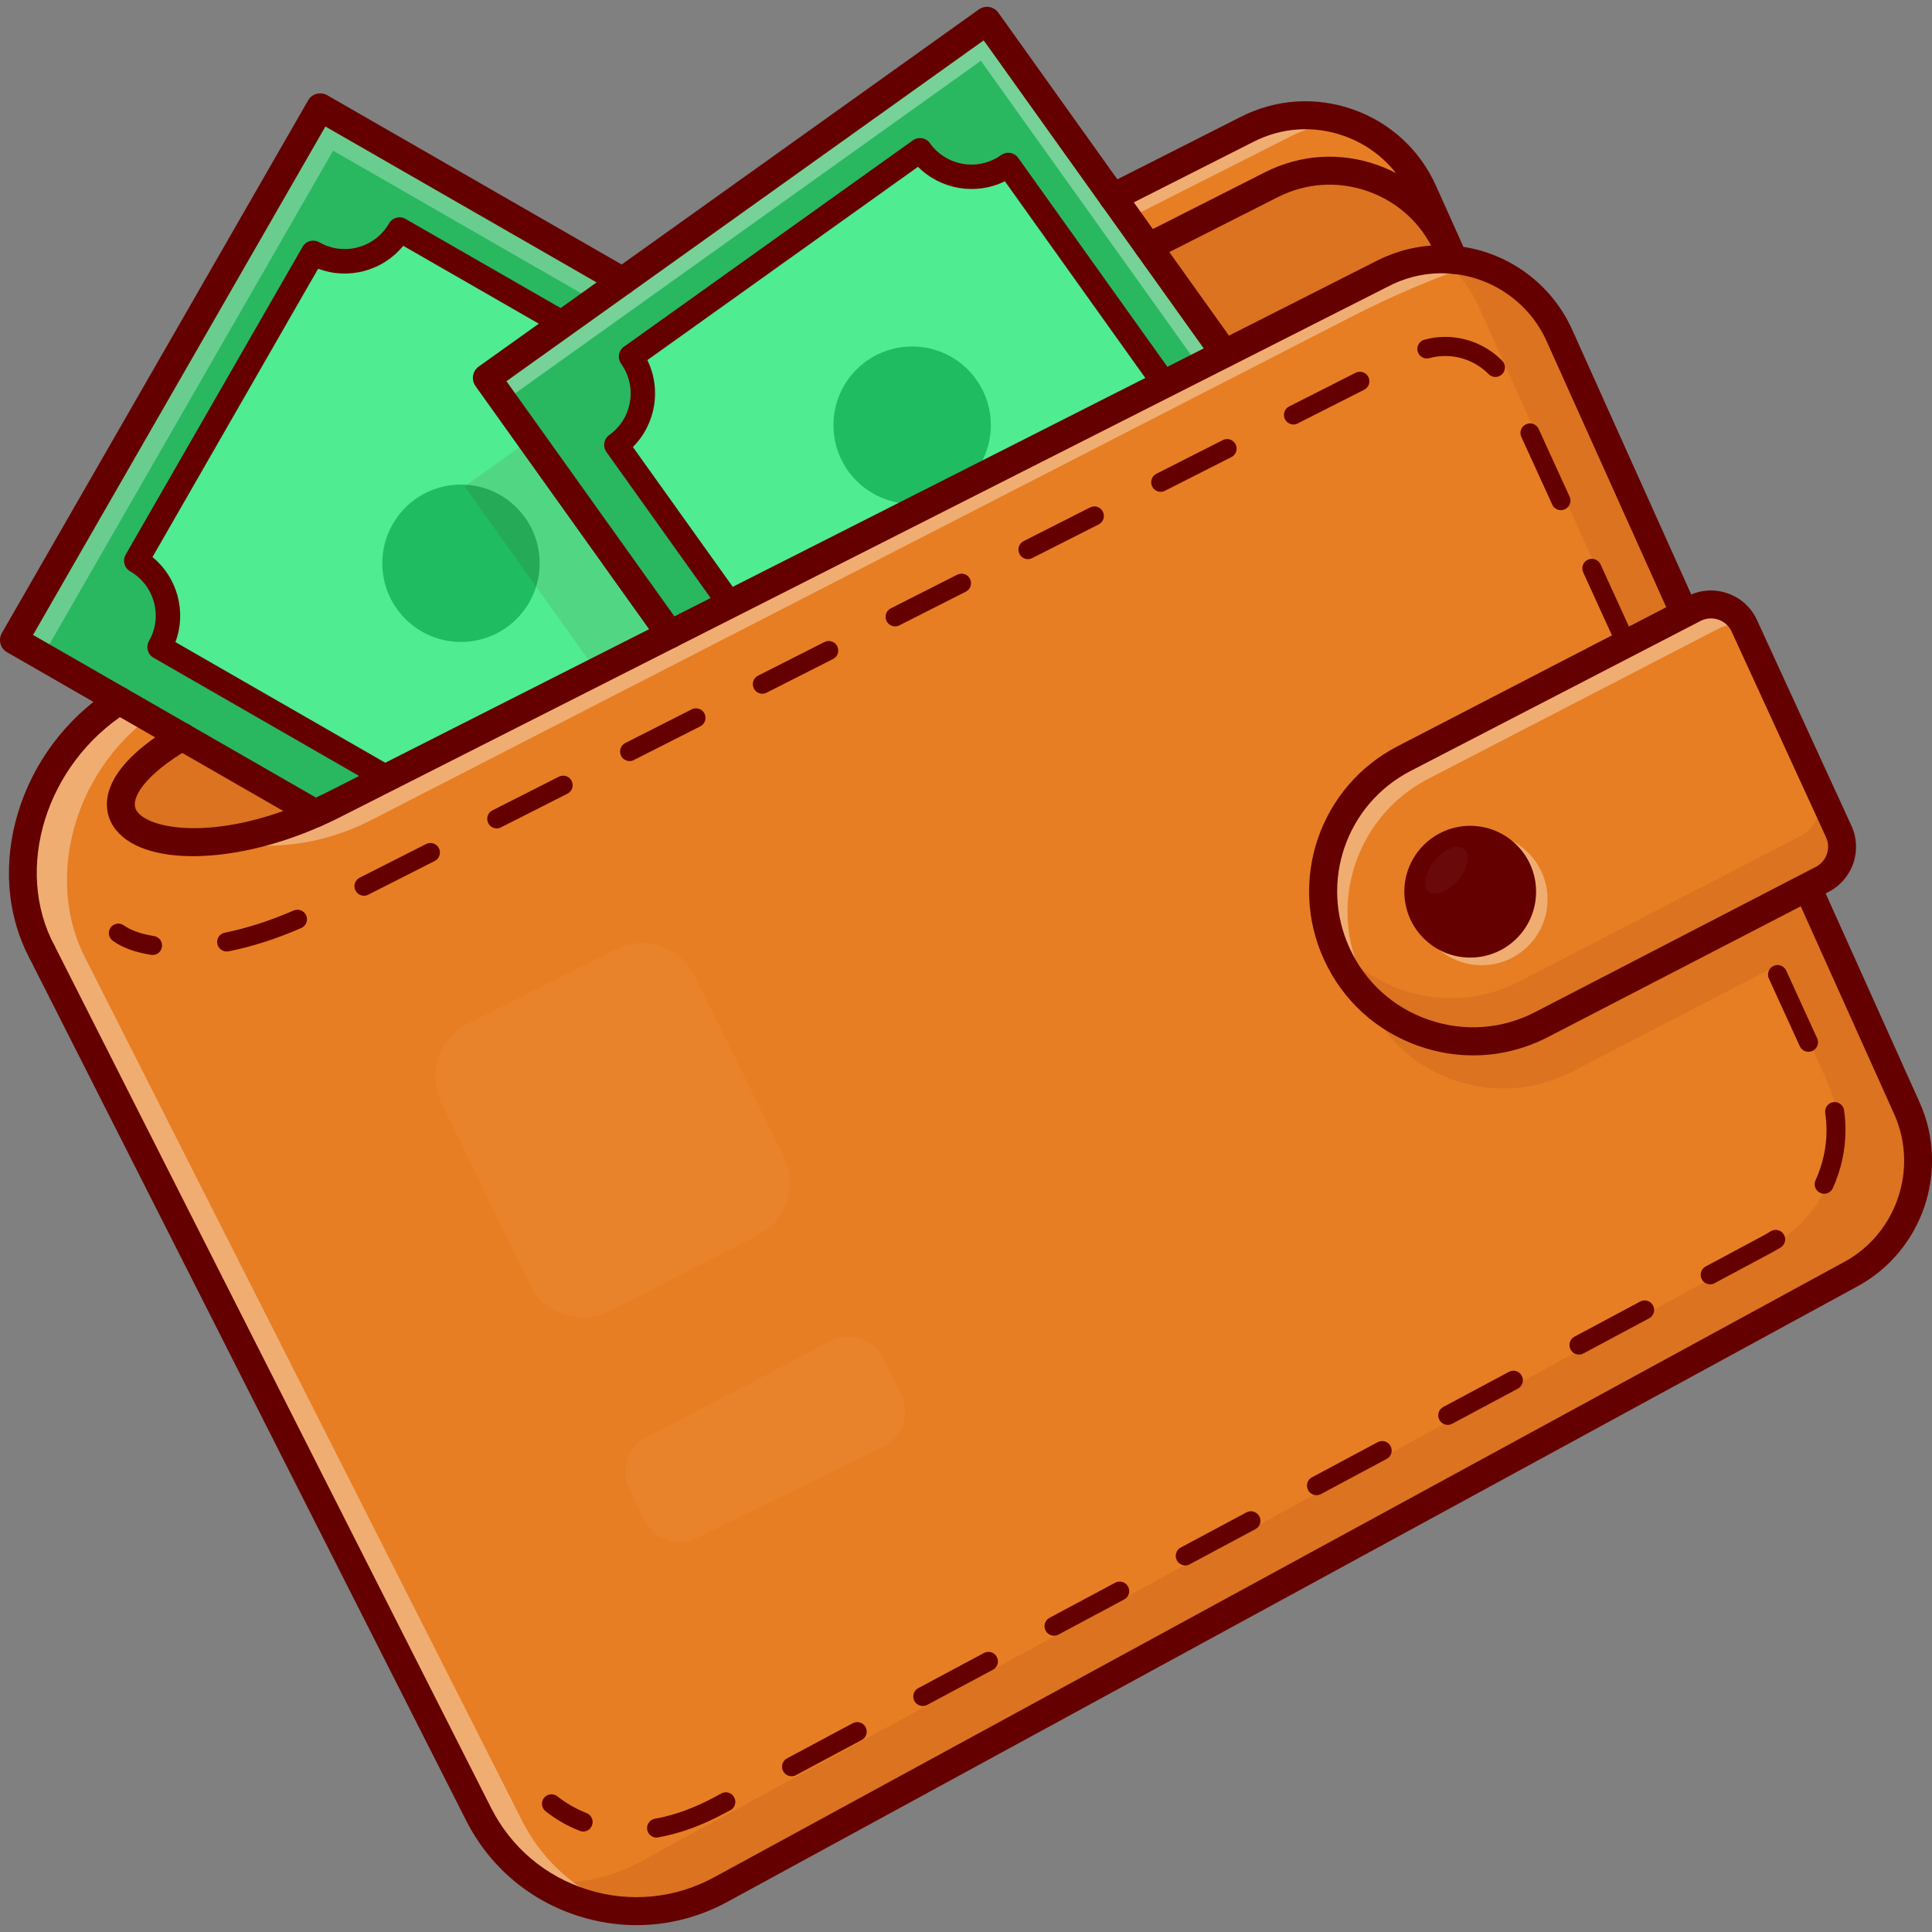 <svg width="150" height="150" viewBox="0 0 150 150" fill="none" xmlns="http://www.w3.org/2000/svg">
<rect x="0" y="0" width="150" height="150" fill="#808080" stroke="none"/>
<path d="M143.708 98.918L55.956 146.7C49.161 150.402 40.645 147.753 37.15 140.846L3.277 73.938C0.006 67.806 2.254 58.876 9.267 54.4L86.405 15.316L96.837 10.035C101.934 7.451 108.155 9.651 110.497 14.867L112.892 20.189C116.346 20.526 119.533 22.643 121.065 26.05L148.049 86.044C150.19 90.81 148.303 96.422 143.708 98.918Z" fill="#E77E23"/>
<g opacity="0.3">
<path opacity="0.3" d="M23.881 62.797C19.41 67.203 0.74 66.31 13.739 57.445L89.167 19.172L98.712 14.341C103.81 11.756 110.031 13.956 112.373 19.166" fill="#650000"/>
</g>
<g opacity="0.3">
<path opacity="0.3" d="M143.708 98.918L55.955 146.7C51.36 149.202 45.973 148.8 41.893 146.138C44.518 146.387 47.239 145.884 49.734 144.53L137.487 96.748C142.076 94.252 143.968 88.64 141.822 83.874L137.848 75.033L122.046 83.205C116.156 86.251 108.912 83.761 106.144 77.729C105.423 76.162 105.08 74.512 105.08 72.886C105.08 68.669 107.386 64.613 111.36 62.555L128.297 53.791L132.555 51.591L142.099 72.821L148.043 86.032C150.189 90.81 148.303 96.422 143.708 98.918Z" fill="#650000"/>
</g>
<g opacity="0.3">
<path opacity="0.3" d="M132.561 51.603L128.303 53.803L114.844 23.873C114.11 22.247 113.004 20.917 111.674 19.935C111.981 19.858 112.33 19.769 112.667 19.675L112.898 20.177C116.351 20.515 119.539 22.632 121.071 26.038L132.561 51.603Z" fill="#650000"/>
</g>
<g opacity="0.6">
<path opacity="0.6" d="M114.554 20.485C111.272 21.614 108.072 22.98 104.98 24.565L28.806 63.678C26.529 64.843 24.033 65.529 21.479 65.642C19.716 65.719 17.487 65.689 14.861 65.393C19.267 65.198 23.271 64.323 26.807 62.637C26.807 62.637 106.269 21.786 106.458 21.691C106.647 21.602 114.554 20.485 114.554 20.485Z" fill="white"/>
</g>
<g opacity="0.6">
<path opacity="0.6" d="M104.613 9.491C103.135 9.509 101.644 9.858 100.231 10.573L89.799 15.854L12.662 54.938C5.648 59.42 3.401 68.344 6.671 74.477L40.55 141.39C42.342 144.926 45.441 147.345 48.96 148.368C44.122 148.208 39.504 145.494 37.156 140.851L3.277 73.938C0.006 67.806 2.254 58.876 9.267 54.4L86.405 15.316L96.837 10.035C99.362 8.752 102.153 8.646 104.613 9.491Z" fill="white"/>
</g>
<path d="M61.989 44.211L46.329 52.123L24.496 63.146L14.141 57.197L1.09 49.693L24.863 8.332L48.334 21.827L51.386 26.824L61.989 44.211Z" fill="#29B860"/>
<path d="M43.72 25.121L31.024 17.824C29.669 20.177 26.671 20.988 24.317 19.633L10.58 43.536C12.934 44.891 13.744 47.889 12.39 50.242L19.604 54.394L30.036 60.39L52.437 49.474L41.301 33.601L40.71 32.419L38.321 29.284L43.72 25.121Z" fill="#4FEC91"/>
<path d="M35.79 49.84C39.164 49.84 41.899 47.105 41.899 43.731C41.899 40.358 39.164 37.623 35.79 37.623C32.417 37.623 29.682 40.358 29.682 43.731C29.682 47.105 32.417 49.84 35.79 49.84Z" fill="#1FBC61"/>
<g opacity="0.3">
<path opacity="0.3" d="M61.988 44.211L46.329 52.123L44.371 49.391L41.615 45.529L36.068 37.765L46.601 30.242L51.385 26.824L61.988 44.211Z" fill="#650000"/>
</g>
<path d="M95.081 27.457L89.167 19.172L86.405 15.31L76.63 1.62L48.333 21.827L37.807 29.343L43.354 37.114L46.109 40.976L52.023 49.255" fill="#29B860"/>
<path d="M90.426 29.811L84.512 21.526L78.285 12.809C76.079 14.388 73.01 13.873 71.431 11.668L49.001 27.694C50.58 29.899 50.065 32.969 47.859 34.548L50.763 38.616L56.677 46.895" fill="#4FEC91"/>
<g opacity="0.6">
<path opacity="0.6" d="M95.081 27.457L93.105 28.456L88.694 22.271L85.932 18.409L76.157 4.719L47.86 24.926L39.114 31.171L37.807 29.343L48.333 21.827L76.63 1.62L86.405 15.31L89.167 19.172L95.081 27.457Z" fill="white"/>
</g>
<g opacity="0.55">
<path opacity="0.55" d="M48.334 21.827L46.17 23.371L25.862 11.697L3.296 50.964L1.09 49.693L24.863 8.332L48.334 21.827Z" fill="white"/>
</g>
<path d="M70.818 39.119C74.192 39.119 76.927 36.384 76.927 33.01C76.927 29.636 74.192 26.901 70.818 26.901C67.444 26.901 64.709 29.636 64.709 33.01C64.709 36.384 67.444 39.119 70.818 39.119Z" fill="#1FBC61"/>
<path d="M49.422 149.468C47.943 149.468 46.453 149.243 44.998 148.788C41.143 147.587 38.014 144.944 36.187 141.337L2.308 74.429C2.036 73.891 2.249 73.241 2.787 72.969C3.319 72.697 3.975 72.91 4.247 73.448L38.127 140.361C39.682 143.436 42.355 145.695 45.643 146.718C48.931 147.741 52.414 147.398 55.442 145.754L143.195 97.972C147.263 95.76 148.96 90.716 147.062 86.493L120.078 26.487C118.771 23.572 115.974 21.573 112.792 21.26C111.107 21.094 109.416 21.413 107.896 22.182L26.128 63.584C25.696 63.797 25.3 63.98 24.933 64.14C17.677 67.357 10.362 67.233 8.635 63.868C8.079 62.785 7.447 59.876 13.597 56.257C14.111 55.955 14.78 56.127 15.081 56.641C15.383 57.156 15.211 57.824 14.697 58.126C11.214 60.172 10.114 61.987 10.563 62.868C11.332 64.359 16.637 65.429 24.052 62.141C24.395 61.987 24.768 61.816 25.158 61.626L106.914 20.237C108.801 19.279 110.906 18.882 112.999 19.089C116.956 19.474 120.427 21.963 122.059 25.588L149.037 85.588C151.403 90.84 149.292 97.108 144.229 99.864L56.477 147.658C54.271 148.859 51.858 149.468 49.422 149.468Z" fill="#650000"/>
<path d="M89.166 20.26C88.77 20.26 88.386 20.041 88.196 19.663C87.924 19.125 88.137 18.474 88.675 18.202L98.22 13.371C100.952 11.987 104.045 11.786 106.937 12.809C109.829 13.832 112.111 15.931 113.365 18.723C113.613 19.273 113.365 19.911 112.821 20.16C112.277 20.408 111.632 20.16 111.384 19.616C110.373 17.368 108.539 15.677 106.215 14.855C103.891 14.033 101.402 14.193 99.202 15.31L89.657 20.142C89.497 20.219 89.332 20.26 89.166 20.26Z" fill="#650000"/>
<path d="M11.847 74.145C11.811 74.145 11.77 74.145 11.735 74.134C10.505 73.944 9.499 73.578 8.76 73.046C8.429 72.809 8.352 72.348 8.588 72.016C8.825 71.685 9.286 71.609 9.617 71.845C10.162 72.235 10.972 72.519 11.959 72.673C12.361 72.738 12.639 73.111 12.574 73.519C12.521 73.885 12.208 74.145 11.847 74.145Z" fill="#650000"/>
<path d="M50.977 142.673C50.628 142.673 50.315 142.419 50.249 142.064C50.178 141.662 50.445 141.277 50.847 141.206C52.378 140.934 53.975 140.349 55.59 139.468L56.004 139.243C56.364 139.048 56.814 139.184 57.003 139.545C57.198 139.905 57.062 140.355 56.701 140.544L56.287 140.763C54.537 141.715 52.786 142.354 51.101 142.655C51.066 142.667 51.024 142.673 50.977 142.673ZM61.456 137.907C61.19 137.907 60.935 137.765 60.805 137.516C60.61 137.156 60.746 136.706 61.107 136.517L66.204 133.791C66.565 133.596 67.015 133.732 67.204 134.092C67.399 134.453 67.263 134.903 66.902 135.092L61.805 137.818C61.692 137.877 61.574 137.907 61.456 137.907ZM71.645 132.454C71.379 132.454 71.125 132.312 70.995 132.064C70.799 131.703 70.936 131.254 71.296 131.065L76.394 128.338C76.754 128.143 77.204 128.279 77.393 128.64C77.582 129.001 77.452 129.45 77.092 129.639L71.994 132.366C71.882 132.425 71.763 132.454 71.645 132.454ZM81.834 126.996C81.568 126.996 81.314 126.854 81.184 126.606C80.989 126.245 81.125 125.795 81.486 125.606L86.583 122.88C86.944 122.685 87.393 122.821 87.582 123.182C87.778 123.542 87.642 123.992 87.281 124.181L82.183 126.907C82.071 126.966 81.953 126.996 81.834 126.996ZM92.024 121.538C91.757 121.538 91.503 121.396 91.373 121.147C91.178 120.787 91.314 120.337 91.675 120.148L96.772 117.422C97.133 117.227 97.582 117.363 97.772 117.723C97.967 118.084 97.831 118.533 97.47 118.723L92.373 121.449C92.26 121.514 92.142 121.538 92.024 121.538ZM102.213 116.085C101.947 116.085 101.692 115.943 101.562 115.695C101.367 115.334 101.503 114.885 101.864 114.696L106.961 111.969C107.322 111.774 107.772 111.91 107.961 112.271C108.156 112.632 108.02 113.081 107.659 113.27L102.562 115.997C102.449 116.056 102.331 116.085 102.213 116.085ZM112.402 110.627C112.136 110.627 111.882 110.485 111.752 110.237C111.556 109.876 111.692 109.426 112.053 109.237L117.151 106.511C117.511 106.316 117.961 106.452 118.15 106.813C118.345 107.173 118.209 107.623 117.849 107.812L112.751 110.538C112.639 110.597 112.52 110.627 112.402 110.627ZM122.591 105.169C122.325 105.169 122.071 105.027 121.941 104.778C121.746 104.418 121.882 103.968 122.242 103.779L127.34 101.053C127.701 100.858 128.15 100.994 128.339 101.354C128.535 101.715 128.399 102.164 128.038 102.354L122.94 105.08C122.828 105.145 122.71 105.169 122.591 105.169ZM132.781 99.716C132.514 99.716 132.26 99.574 132.13 99.326C131.935 98.965 132.071 98.516 132.432 98.326L136.979 95.89C137.145 95.801 137.31 95.701 137.47 95.6C137.813 95.382 138.274 95.488 138.487 95.831C138.706 96.174 138.6 96.635 138.257 96.848C138.067 96.966 137.872 97.079 137.677 97.185L133.129 99.622C133.017 99.687 132.899 99.716 132.781 99.716ZM141.627 92.685C141.521 92.685 141.42 92.661 141.32 92.614C140.947 92.442 140.788 92.005 140.959 91.632C141.515 90.42 141.811 89.083 141.811 87.753C141.811 87.303 141.775 86.854 141.71 86.41C141.651 86.008 141.929 85.63 142.331 85.571C142.733 85.512 143.112 85.79 143.171 86.192C143.248 86.706 143.283 87.233 143.283 87.753C143.283 89.29 142.94 90.846 142.296 92.253C142.171 92.525 141.905 92.685 141.627 92.685ZM140.409 81.662C140.131 81.662 139.859 81.502 139.735 81.23L137.334 75.973C137.163 75.6 137.328 75.163 137.701 74.991C138.073 74.82 138.511 74.985 138.682 75.358L141.083 80.615C141.255 80.988 141.089 81.425 140.717 81.597C140.616 81.638 140.51 81.662 140.409 81.662ZM17.594 73.874C17.251 73.874 16.944 73.631 16.873 73.282C16.79 72.88 17.05 72.49 17.452 72.413C19.197 72.058 20.995 71.478 22.798 70.692C23.171 70.526 23.608 70.698 23.774 71.076C23.94 71.449 23.768 71.886 23.39 72.052C21.491 72.88 19.593 73.489 17.748 73.862C17.689 73.868 17.642 73.874 17.594 73.874ZM135.601 71.147C135.323 71.147 135.051 70.988 134.927 70.716L132.526 65.458C132.355 65.086 132.52 64.648 132.893 64.477C133.265 64.305 133.703 64.471 133.875 64.843L136.276 70.101C136.447 70.473 136.281 70.911 135.909 71.082C135.814 71.124 135.708 71.147 135.601 71.147ZM28.262 69.545C27.991 69.545 27.73 69.397 27.6 69.137C27.417 68.77 27.559 68.326 27.925 68.143L33.082 65.529C33.449 65.346 33.892 65.488 34.076 65.855C34.259 66.221 34.117 66.665 33.75 66.848L28.594 69.462C28.487 69.515 28.375 69.545 28.262 69.545ZM38.57 64.317C38.298 64.317 38.038 64.169 37.908 63.909C37.724 63.542 37.866 63.099 38.233 62.916L43.39 60.302C43.756 60.118 44.2 60.26 44.383 60.627C44.566 60.993 44.425 61.437 44.058 61.62L38.901 64.234C38.801 64.287 38.682 64.317 38.57 64.317ZM130.799 60.633C130.522 60.633 130.249 60.473 130.125 60.201L127.724 54.944C127.553 54.571 127.718 54.134 128.091 53.962C128.464 53.791 128.901 53.956 129.073 54.329L131.474 59.586C131.645 59.959 131.48 60.396 131.107 60.568C131.006 60.615 130.9 60.633 130.799 60.633ZM48.883 59.089C48.611 59.089 48.351 58.941 48.221 58.681C48.038 58.315 48.18 57.871 48.546 57.688L53.703 55.074C54.07 54.891 54.513 55.033 54.697 55.399C54.88 55.766 54.738 56.209 54.371 56.393L49.215 59.007C49.108 59.066 48.996 59.089 48.883 59.089ZM59.191 53.862C58.919 53.862 58.659 53.714 58.529 53.454C58.345 53.087 58.487 52.643 58.854 52.46L64.011 49.846C64.377 49.663 64.821 49.805 65.004 50.172C65.187 50.538 65.046 50.982 64.679 51.165L59.522 53.779C59.416 53.838 59.303 53.862 59.191 53.862ZM125.992 50.124C125.714 50.124 125.442 49.965 125.318 49.693L122.917 44.435C122.745 44.063 122.911 43.625 123.283 43.454C123.656 43.282 124.093 43.448 124.265 43.82L126.666 49.078C126.837 49.45 126.672 49.888 126.299 50.059C126.199 50.101 126.098 50.124 125.992 50.124ZM69.499 48.634C69.226 48.634 68.966 48.486 68.836 48.226C68.653 47.859 68.795 47.416 69.161 47.232L74.318 44.619C74.685 44.435 75.128 44.577 75.312 44.944C75.495 45.31 75.353 45.754 74.986 45.937L69.83 48.551C69.729 48.61 69.611 48.634 69.499 48.634ZM79.812 43.412C79.54 43.412 79.28 43.264 79.15 43.004C78.966 42.638 79.108 42.194 79.475 42.011L84.632 39.397C84.998 39.214 85.442 39.355 85.625 39.722C85.808 40.089 85.666 40.532 85.3 40.716L80.143 43.329C80.037 43.383 79.924 43.412 79.812 43.412ZM121.19 39.61C120.912 39.61 120.64 39.45 120.516 39.178L118.115 33.921C117.943 33.548 118.109 33.111 118.481 32.939C118.854 32.768 119.291 32.933 119.463 33.306L121.864 38.563C122.035 38.936 121.87 39.373 121.497 39.545C121.397 39.586 121.29 39.61 121.19 39.61ZM90.119 38.184C89.847 38.184 89.587 38.037 89.457 37.776C89.274 37.41 89.416 36.966 89.782 36.783L94.939 34.169C95.306 33.986 95.749 34.128 95.933 34.494C96.116 34.861 95.974 35.305 95.607 35.488L90.451 38.102C90.344 38.155 90.232 38.184 90.119 38.184ZM100.427 32.957C100.155 32.957 99.895 32.809 99.765 32.549C99.581 32.182 99.723 31.739 100.09 31.555L105.247 28.942C105.613 28.758 106.057 28.9 106.24 29.267C106.423 29.633 106.281 30.077 105.915 30.26L100.758 32.874C100.658 32.933 100.539 32.957 100.427 32.957ZM116.104 29.267C115.915 29.267 115.72 29.196 115.578 29.048C114.697 28.155 113.472 27.64 112.213 27.64C111.793 27.64 111.379 27.694 110.977 27.806C110.581 27.913 110.179 27.682 110.066 27.286C109.96 26.889 110.19 26.487 110.587 26.375C111.113 26.227 111.663 26.156 112.213 26.156C113.863 26.156 115.477 26.83 116.63 28.007C116.914 28.297 116.914 28.764 116.624 29.054C116.477 29.196 116.287 29.267 116.104 29.267Z" fill="#650000"/>
<path d="M45.277 142.2C45.189 142.2 45.1 142.182 45.011 142.147C44.071 141.78 43.178 141.271 42.362 140.627C42.043 140.372 41.983 139.911 42.232 139.592C42.486 139.272 42.947 139.213 43.267 139.462C43.971 140.012 44.739 140.449 45.544 140.769C45.922 140.917 46.111 141.348 45.963 141.727C45.851 142.022 45.573 142.2 45.277 142.2Z" fill="#650000"/>
<path d="M112.892 21.271C112.478 21.271 112.082 21.035 111.898 20.633L109.509 15.31C108.498 13.063 106.665 11.372 104.341 10.55C102.017 9.728 99.527 9.888 97.327 11.005L86.895 16.286C86.357 16.558 85.707 16.345 85.435 15.807C85.163 15.269 85.376 14.618 85.914 14.347L96.345 9.066C99.077 7.682 102.176 7.481 105.062 8.504C107.948 9.527 110.231 11.626 111.49 14.423L113.879 19.746C114.128 20.296 113.879 20.934 113.335 21.183C113.193 21.236 113.045 21.271 112.892 21.271Z" fill="#650000"/>
<path d="M3.277 75.021C2.887 75.021 2.514 74.814 2.319 74.447C-1.389 67.499 1.461 58.09 8.682 53.483C9.191 53.158 9.859 53.306 10.184 53.814C10.509 54.317 10.361 54.991 9.853 55.316C3.567 59.332 1.047 67.457 4.235 73.43C4.519 73.962 4.318 74.618 3.785 74.902C3.626 74.979 3.454 75.021 3.277 75.021Z" fill="#650000"/>
<path d="M52.022 50.343C51.685 50.343 51.348 50.183 51.135 49.888L36.919 29.976C36.753 29.74 36.682 29.45 36.729 29.166C36.776 28.882 36.936 28.628 37.167 28.462L75.996 0.733C76.232 0.568 76.522 0.497 76.806 0.544C77.09 0.591 77.344 0.751 77.51 0.982L95.96 26.818C96.309 27.309 96.197 27.983 95.706 28.332C95.215 28.681 94.541 28.569 94.192 28.078L76.374 3.134L39.319 29.598L52.909 48.622C53.258 49.113 53.145 49.787 52.655 50.136C52.465 50.278 52.241 50.343 52.022 50.343Z" fill="#650000"/>
<path d="M56.677 47.847C56.381 47.847 56.085 47.711 55.902 47.451L47.085 35.097C46.777 34.672 46.878 34.075 47.304 33.773C49.084 32.502 49.498 30.024 48.226 28.244C48.078 28.037 48.019 27.782 48.06 27.534C48.102 27.286 48.238 27.061 48.445 26.919L70.875 10.899C71.301 10.591 71.898 10.692 72.2 11.118C73.472 12.898 75.949 13.312 77.729 12.04C77.936 11.892 78.191 11.833 78.439 11.875C78.687 11.916 78.912 12.052 79.054 12.259L91.195 29.261C91.502 29.687 91.402 30.284 90.976 30.585C90.55 30.893 89.953 30.792 89.651 30.367L78.019 14.075C75.772 15.18 73.04 14.725 71.272 12.951L50.26 27.96C51.366 30.207 50.911 32.939 49.137 34.707L57.451 46.345C57.759 46.771 57.658 47.368 57.233 47.67C57.061 47.788 56.872 47.847 56.677 47.847Z" fill="#650000"/>
<path d="M24.489 64.234C24.306 64.234 24.117 64.187 23.951 64.092L0.545 50.639C0.025 50.337 -0.153 49.675 0.143 49.154L23.922 7.794C24.223 7.274 24.886 7.096 25.406 7.392L48.877 20.887C49.398 21.189 49.575 21.851 49.279 22.371C48.978 22.892 48.316 23.069 47.795 22.774L25.264 9.823L2.567 49.296L25.033 62.212C25.554 62.513 25.731 63.176 25.436 63.696C25.235 64.039 24.868 64.234 24.489 64.234Z" fill="#650000"/>
<path d="M30.035 61.336C29.875 61.336 29.71 61.295 29.562 61.212L11.916 51.064C11.46 50.804 11.307 50.225 11.567 49.769C12.655 47.877 11.998 45.452 10.106 44.358C9.651 44.098 9.497 43.519 9.757 43.063L23.495 19.16C23.619 18.941 23.826 18.782 24.068 18.717C24.311 18.652 24.571 18.687 24.79 18.811C26.682 19.899 29.113 19.243 30.201 17.351C30.461 16.895 31.041 16.736 31.496 17.002L44.193 24.299C44.648 24.559 44.802 25.139 44.541 25.594C44.281 26.05 43.696 26.203 43.246 25.943L31.307 19.083C30.538 20.029 29.491 20.71 28.291 21.035C27.09 21.36 25.842 21.295 24.701 20.863L11.839 43.252C13.779 44.837 14.5 47.51 13.619 49.852L30.508 59.562C30.964 59.822 31.117 60.402 30.857 60.857C30.686 61.165 30.366 61.336 30.035 61.336Z" fill="#650000"/>
<path d="M141.479 68.273L119.693 79.544C113.803 82.59 106.559 80.1 103.791 74.074C101.201 68.433 103.501 61.756 109.013 58.906L131.532 47.256C132.975 46.511 134.749 47.12 135.423 48.598L142.756 64.571C143.389 65.937 142.827 67.575 141.479 68.273Z" fill="#E77E23"/>
<g opacity="0.6">
<path opacity="0.6" d="M115.033 74.938C117.859 74.938 120.149 72.648 120.149 69.823C120.149 66.998 117.859 64.707 115.033 64.707C112.208 64.707 109.918 66.998 109.918 69.823C109.918 72.648 112.208 74.938 115.033 74.938Z" fill="white"/>
</g>
<g opacity="0.3">
<path opacity="0.3" d="M141.48 68.273L119.694 79.545C113.804 82.59 106.559 80.1 103.792 74.069C103.597 73.643 103.431 73.217 103.295 72.785C106.607 77.28 112.81 78.865 117.979 76.192L139.765 64.92C141.113 64.222 141.675 62.59 141.042 61.206L134.88 47.782C135.099 48.007 135.288 48.279 135.43 48.581L142.763 64.548C143.396 65.937 142.828 67.575 141.48 68.273Z" fill="#650000"/>
</g>
<g opacity="0.6">
<path opacity="0.6" d="M135.417 48.581C134.767 48.415 134.057 48.48 133.418 48.811L110.899 60.461C106.919 62.519 104.619 66.576 104.619 70.792C104.619 72.419 104.962 74.063 105.683 75.636C106.257 76.883 107.02 77.978 107.93 78.906C106.192 77.759 104.737 76.121 103.803 74.075C103.081 72.507 102.738 70.858 102.738 69.231C102.738 65.015 105.045 60.958 109.019 58.9L131.538 47.25C132.969 46.505 134.737 47.108 135.417 48.581Z" fill="white"/>
</g>
<path d="M114.371 81.94C112.981 81.94 111.58 81.709 110.219 81.236C106.902 80.095 104.27 77.711 102.804 74.524C99.965 68.344 102.472 61.059 108.51 57.936L131.03 46.286C131.993 45.789 133.088 45.707 134.116 46.062C135.145 46.416 135.956 47.15 136.411 48.137L143.744 64.11C144.619 66.02 143.844 68.273 141.976 69.243L120.19 80.514C118.357 81.461 116.37 81.94 114.371 81.94ZM132.839 48.013C132.561 48.013 132.289 48.078 132.035 48.208L109.516 59.858C104.507 62.448 102.431 68.492 104.785 73.613C105.997 76.257 108.179 78.232 110.929 79.178C113.679 80.124 116.618 79.911 119.196 78.575L140.982 67.303C141.816 66.872 142.165 65.861 141.775 65.009L134.442 49.036C134.241 48.593 133.874 48.267 133.413 48.108C133.224 48.048 133.028 48.013 132.839 48.013Z" fill="#650000"/>
<path d="M114.147 74.347C116.972 74.347 119.262 72.056 119.262 69.231C119.262 66.406 116.972 64.116 114.147 64.116C111.321 64.116 109.031 66.406 109.031 69.231C109.031 72.056 111.321 74.347 114.147 74.347Z" fill="#650000"/>
<g opacity="0.19">
<path opacity="0.19" d="M58.849 95.902L47.317 101.792C45.04 102.957 42.249 102.023 41.132 99.722L34.248 85.588C33.154 83.341 34.065 80.633 36.294 79.509L47.773 73.714C50.037 72.567 52.805 73.489 53.929 75.766L60.865 89.805C61.971 92.046 61.072 94.761 58.849 95.902Z" fill="white"/>
</g>
<g opacity="0.19">
<path opacity="0.19" d="M68.588 112.306L54.081 119.421C52.585 120.154 50.776 119.533 50.048 118.037L48.854 115.583C48.138 114.116 48.724 112.348 50.172 111.591L64.495 104.134C65.992 103.353 67.837 103.956 68.588 105.47L69.966 108.261C70.699 109.764 70.084 111.573 68.588 112.306Z" fill="white"/>
</g>
<g opacity="0.19">
<path opacity="0.19" d="M113.21 68.323C113.963 67.412 114.165 66.336 113.662 65.92C113.158 65.504 112.14 65.906 111.387 66.817C110.634 67.729 110.432 68.805 110.935 69.221C111.439 69.637 112.458 69.235 113.21 68.323Z" fill="white"/>
</g>
</svg>
